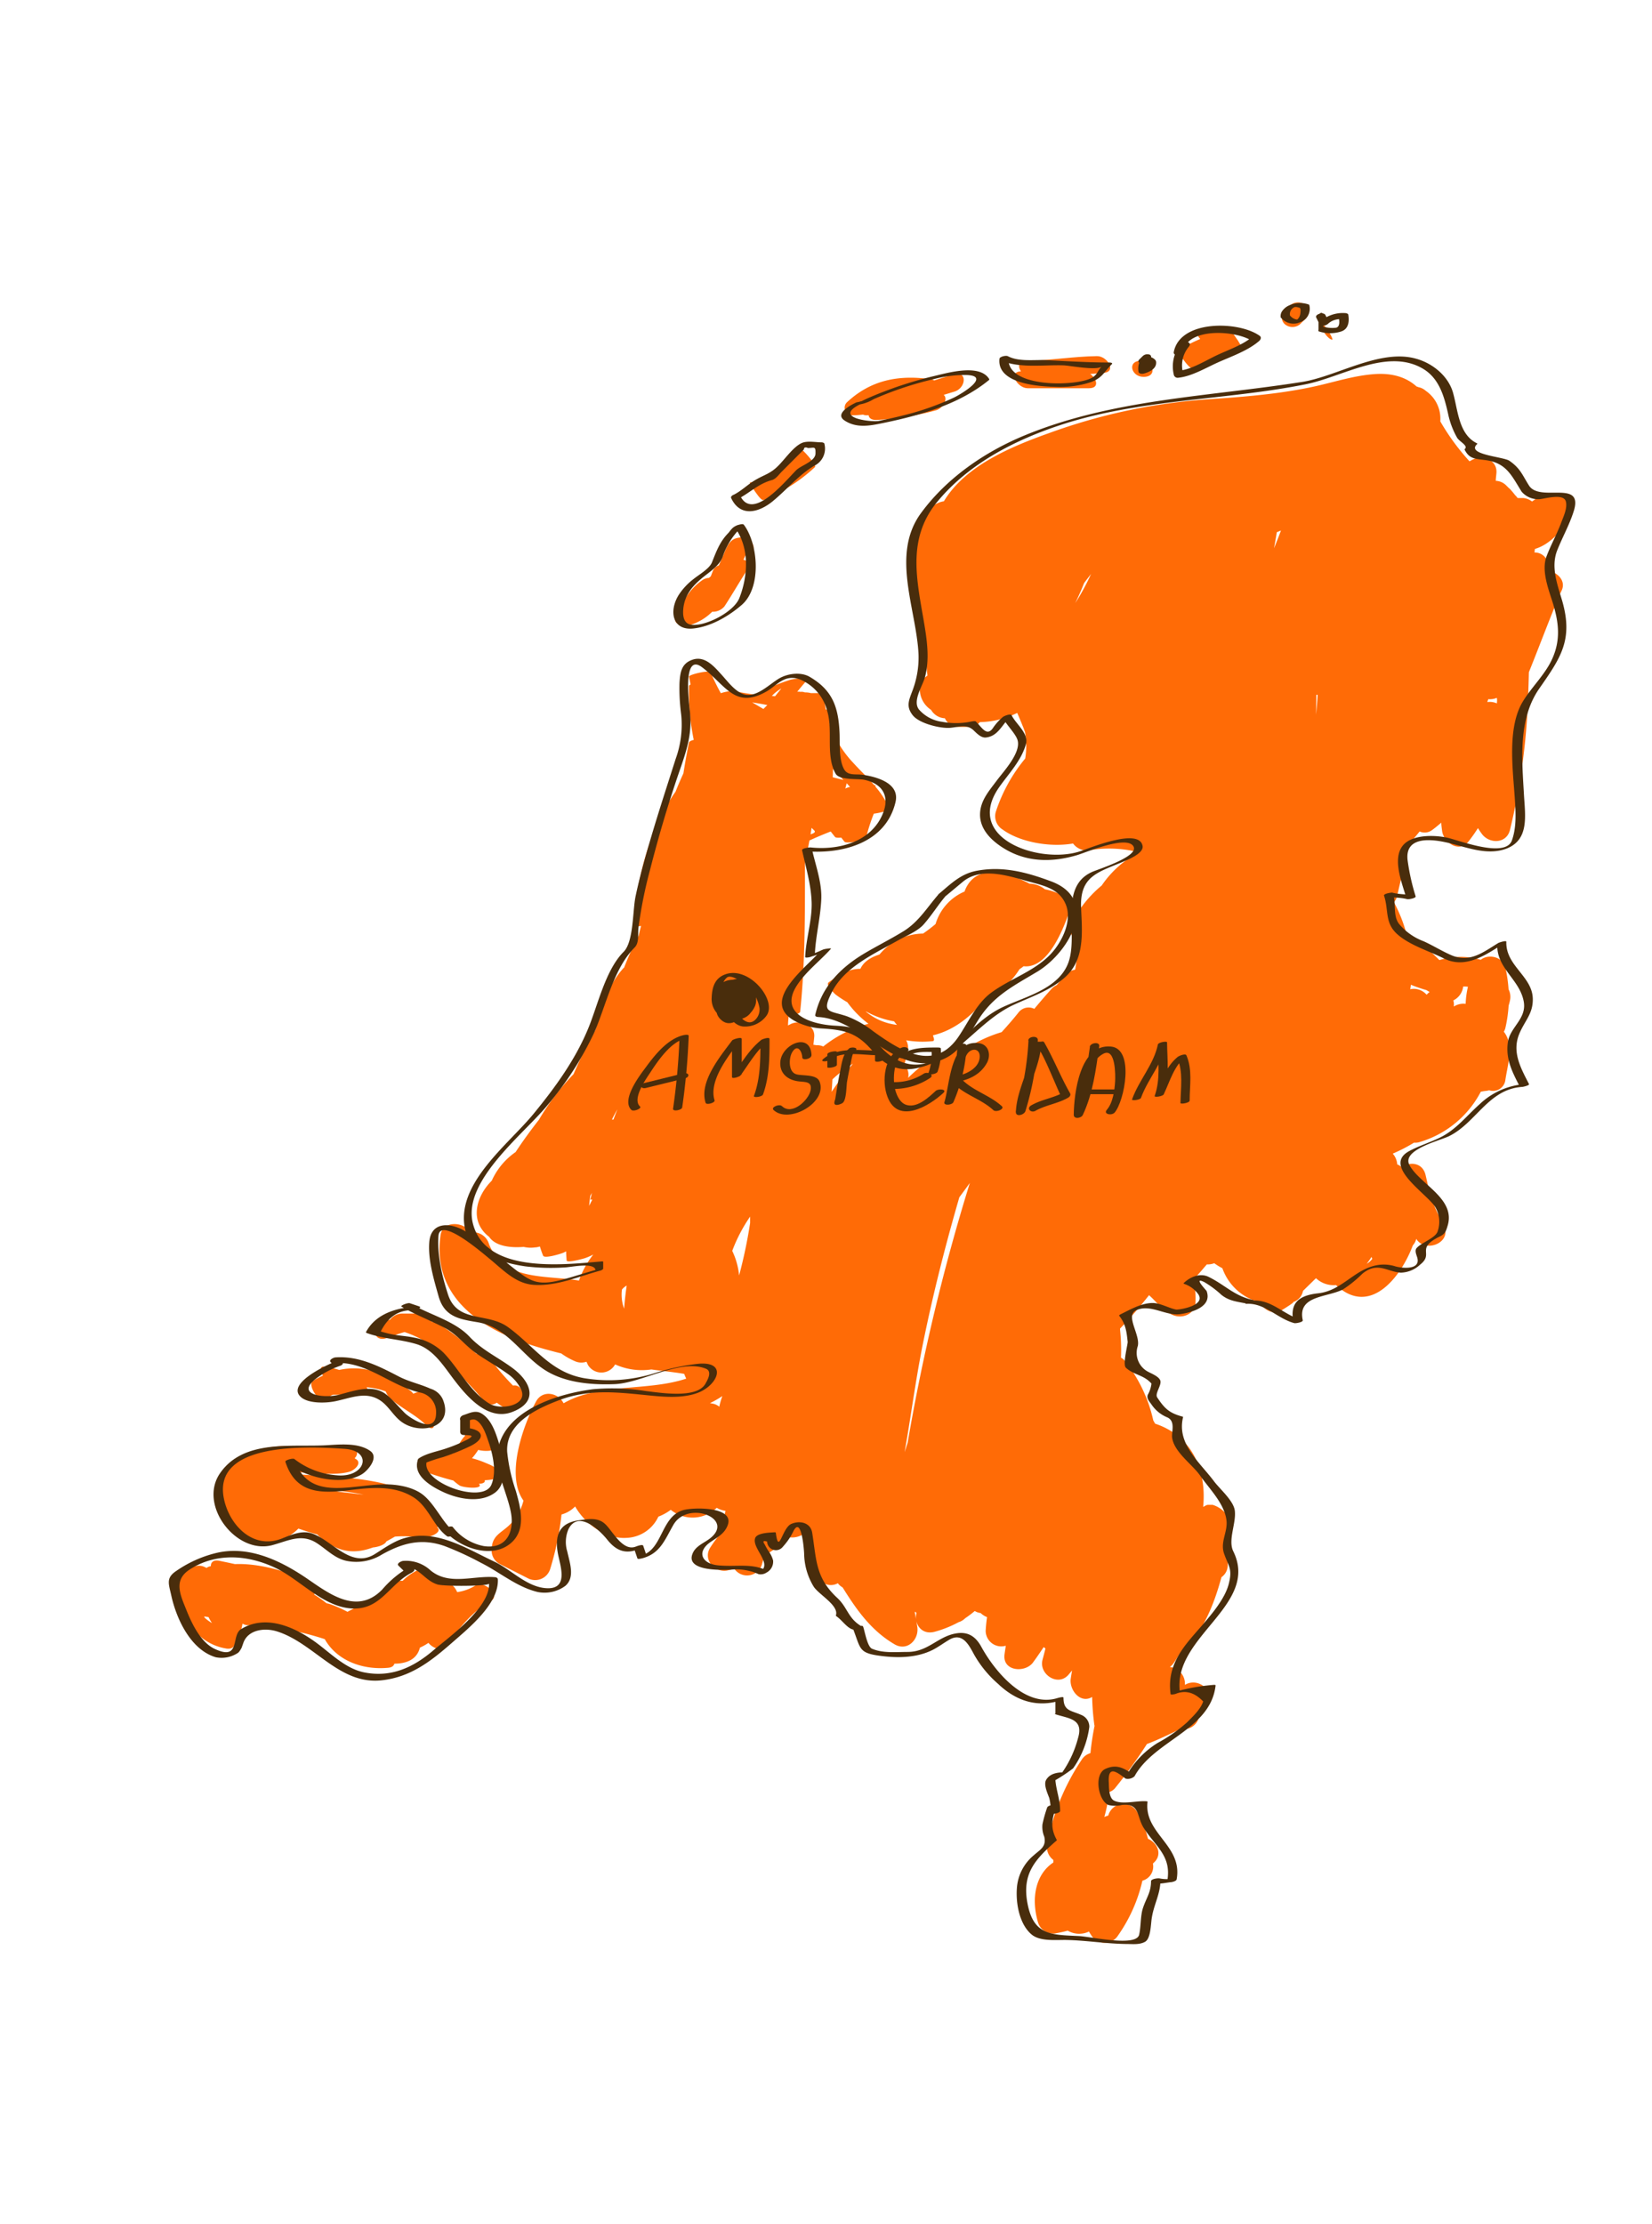 <svg id="layer1" xmlns="http://www.w3.org/2000/svg" viewBox="0 0 346.45 466.18"><defs><style>.cls-1{fill:#ff6b06;}.cls-2{fill:#492d0c;}</style></defs><path class="cls-1" d="M158,114.44c-.5-1.73-2-2.07-3.62-1.61s-2.18,2.39-2.75,3.68c-.28.63-.57,1.32-.87,2a2.12,2.12,0,0,0-1.26,1.15c-.14.39-.29.77-.43,1.14l-.41.34a2.8,2.8,0,0,0-1.23.37c-2.94,2-4.11,4.45-5.66,7.61-.93,1.9,1.73,2.24,3,1.88a11.16,11.16,0,0,0,4.59-2.77,3.15,3.15,0,0,0,2.58-1.14c1.7-2.59,3.23-5.3,4.93-7.89.66-1,0-1.62-.95-1.87.16-.35.31-.71.47-1.06C157.37,116.06,158.24,115.39,158,114.44Z"/><path class="cls-1" d="M168.06,94.24a35.7,35.7,0,0,1-6.16,4.56c-1.32.82-3.1,2.16-4.69,2.35a17.52,17.52,0,0,0,1.22,2c.24.3,1.15,1.72,1.64,1.66,1.6-.18,3.35-1.53,4.69-2.34a34,34,0,0,0,6.16-4.57C171.31,97.51,168.24,94.07,168.06,94.24Z"/><path class="cls-1" d="M200,78.48c-1.36.4-2.72.83-4.08,1.27a1.78,1.78,0,0,0-.72-.26c-6.65-.95-12.47.11-17.5,4.76a1.59,1.59,0,0,0,1.15,2.8c.72,0,1.43-.07,2.14-.14a2.23,2.23,0,0,0,1.17.12c.07.59.55,1,1.62,1a58.13,58.13,0,0,0,12.42-2c1.53-.38,2.7-2.42,1.71-3.26l2.24-.68C202.64,81.34,202.93,77.62,200,78.48Z"/><path class="cls-1" d="M230.05,74.65c-5,.07-9.85.91-14.8,1-1.74,0-1.8,1.27-1.14,2.19-2.8.11-.73,3.54,1.41,3.54h12.83c2.38,0,1.58-2.1.27-3,.89,0,1.79-.2,2.69-.21C234.35,78.05,232.24,74.61,230.05,74.65Z"/><path class="cls-1" d="M239.3,75.62c-3,0-2.07,3.38.52,3.38C242.86,79,241.89,75.62,239.3,75.62Z"/><path class="cls-1" d="M259.49,71.2c-.29-.34-1.12-1.84-1.66-1.84h-3.91c-.75,0-2.7-.82-3,.12a3.1,3.1,0,0,0,.79,1.58A30.31,30.31,0,0,0,247,73.51c-.12.08,2.36,3.85,2.93,3.61l.46-.2c.2.16.38.34.52.29,2.83-.94,5.68-2.85,7.9-3.85h2S259.58,71.32,259.49,71.2Z"/><path class="cls-1" d="M273.88,64.05a2.48,2.48,0,0,0-3.26-.09l-1,1a2.23,2.23,0,0,0-.8,1.42,1.93,1.93,0,0,0,.55,1.51,2.47,2.47,0,0,0,3.26.08l1-1a2.26,2.26,0,0,0,.79-1.43A1.86,1.86,0,0,0,273.88,64.05Z"/><path class="cls-1" d="M276.7,67.63c-.33,0,1.56,3.57,2.7,3.57C279.73,71.2,277.83,67.63,276.7,67.63Z"/><path class="cls-1" d="M89.55,291.42a10.13,10.13,0,0,0-2.89.72,2.73,2.73,0,0,0-.38-.45c-4.76-3.75-9.88-5.68-15.14-4.53a15.36,15.36,0,0,0-3.3-.68c-.82-.06-.53,1-.12,1.87-.32.15-.65.31-1,.49a7,7,0,0,0-1.15.68c-1.12.82,1.38,4.62,2.52,3.88.3-.19.6-.43.91-.6s.6-.44.91-.44h6.8c.72,0,.6-.71.18-1.57a14.15,14.15,0,0,1,4,.88,5.48,5.48,0,0,0,.68,1.21c2.42,2.24,5.61,3.64,7.89,5.93.5.49,1.39,1,1.56,0,.23-1.34.76-2.6,1-3.94C92.21,293.85,90.74,291.28,89.55,291.42Z"/><path class="cls-1" d="M109.42,291.47l-.15-.28a1.55,1.55,0,0,0-1.68-.75,54.18,54.18,0,0,1-5.23-6.16,1.93,1.93,0,0,0-2.43-.49A47.3,47.3,0,0,0,91.18,277c-.21-.12-.42.13-.65.08.38-1,.13-1.74-1.27-1.74H84.33a3.27,3.27,0,0,0-2.51,1.27c-.52.18-1,.2-1.56.38-2.53.88-2,4.48.83,3.48,1.27-.44,2.5-.91,3.75-1.25a22.73,22.73,0,0,1,3.61,1.56c1.82,2,4,5.08,6.54,5.62,2,2.55,4.5,4.67,6.44,7.29a2,2,0,0,0,2.75.33,10.81,10.81,0,0,0,1.52,1c1.54.86,3.91-.52,3.8-2.08A1.64,1.64,0,0,0,109.42,291.47Z"/><path class="cls-1" d="M101.54,306.52a18.73,18.73,0,0,0-2.56-.85,12.87,12.87,0,0,0,1.31-1.75c1.4.39,3.51.21,3.41-.34-.33-1.79-1.59-3.06-1.78-4.93-.13-1.25-4.41-1.6-4.41-.56V301c-1,1-1.64,2.59-2.56,3.69-.18,0-.46-.08-.64-.13s-3.74-.18-3,.64c.08.08-.23.18-.16.26-1.08-.17-2.64-.18-2.64.5v2c0,.47,1.07.7,1.42.82,1.68.58,3.48,1.14,5.14,1.56a10.65,10.65,0,0,0,1.25,1c.74.54,5.29.91,4.11-.32.6,0,1.42-.19,1.22-.75a9.89,9.89,0,0,0,2.28-.31c.2-.05.75-.17.75-.48C104.68,307.64,103.15,307.21,101.54,306.52Z"/><path class="cls-1" d="M92.64,318.23c-6.32-9.07-21.59-8.43-31.67-9.31a9.68,9.68,0,0,1,1.64-.27c3.26,0,7.46.72,10.6-.13,1.21-.33,3-2,1.15-2.83.87-.83.78-2.33-1.28-2.33H64.75c-8.53-1-18.18.64-19.1,10.29-.44,4.64,3.49,8.56,7.73,9.5a10,10,0,0,0,9.2-2.74c1.29.45,2.61.88,4,1.24a1.2,1.2,0,0,0,.21.26c4,3.61,7.54,3.89,11.43,2.46,1-.09,2.49-.53,2.81-1.27.58-.31,1.17-.64,1.78-1a19.86,19.86,0,0,1,5.42.26c1,.2,4.93-1,3.41-2.24C92.53,319.74,93.22,319.07,92.64,318.23Zm-24-5.94a62.3,62.3,0,0,1,7.64,1C73.7,313,71.11,312.77,68.63,312.29Z"/><path class="cls-1" d="M99.79,332.29a9.69,9.69,0,0,1-3.91,1.44c-.75-1.7-2.23-2.66-5.07-2.66H90.6c-.39-1.35-2.46-2.46-3.64-1.61a10.89,10.89,0,0,0-2.5,1.89H83.9c-.52,0-1.32.14-1.35.78a1.15,1.15,0,0,1,0,.26c-3.13,2-6.39,3.76-9.68,5.47a26.34,26.34,0,0,0-3.66-1.61,4.58,4.58,0,0,0-.73-.18,23,23,0,0,0-2.6-1.83c.44-.84-.69-2.5-1.6-2.94-3.8-1.81-9.82-3.66-15-3.44q-1.64-.36-3.27-.69c-1.31-.26-1.82.35-1.79,1.13a1.71,1.71,0,0,0-.89.36c-.24-.11-.47-.22-.72-.32a2.75,2.75,0,0,0-1.75,0c-.26-.05-.51-.12-.77-.16-.69-.12-1.76,0-1.88.86a.28.28,0,0,0,0,.09,1.37,1.37,0,0,0-1,.9A10.06,10.06,0,0,0,40,340.72a10.9,10.9,0,0,0,7.35,4.82c.78.16,1.64,0,1.88-.86.12-.41.2-.81.28-1.21a1.37,1.37,0,0,0,.71-.76,12.72,12.72,0,0,0,.64-2.37,2.34,2.34,0,0,0,1,.33c3,.22,5.88.89,8.88,1h.08a64.78,64.78,0,0,1,7.29,1.92h0c2.41,4.33,7.69,6.53,13.31,6,.68-.07,1.13-.32,1.29-.86,2.57,0,4.74-.9,5.35-3.36a10.82,10.82,0,0,0,1.79-1c.88,1.11,2.78,1.84,3.61.73,2.76-3.67,5.49-7.28,9.57-9.57C105,334.28,101.51,331.32,99.79,332.29Zm-57,6.54.93.13a13.27,13.27,0,0,0,.73,1.26,9.27,9.27,0,0,1-1.55-1.14C42.89,339,42.86,338.91,42.82,338.83Z"/><path class="cls-1" d="M329.2,108.55a3.27,3.27,0,0,0-2.8-4.88c-1.18,0-2.54-.18-3.61.45-.66.39-1,.67-1.5,1a3.58,3.58,0,0,0-1.79-.72h-1.14c-.15,0-.31-.29-.47-.5,0,0-.05,0-.07,0-.31-.43-.63-.81-1-1.22a3,3,0,0,0-.45-.43l-.53-.53a3.2,3.2,0,0,0-2.15-.93c0-.57.1-1.13.14-1.7.16-2.67-2.83-3.76-4.88-2.8-.27.12-.52.27-.77.41a47.64,47.64,0,0,1-6.13-8.38A7.08,7.08,0,0,0,299,81.92a3.12,3.12,0,0,0-1.48-.75l-.45-.16c-2.06-1.86-4.95-2.87-8.83-2.59-4.14.29-8.16,1.59-12.19,2.5-7.83,1.75-15.58,2.29-23.56,2.84a121.62,121.62,0,0,0-32.42,7c-7.83,2.79-17.6,6.79-22.12,14.31a5,5,0,0,0-3.38,2.19c-3.75,4.87-2.72,12-2.19,17.67s1.57,11.12,2.12,16.7h0a3.2,3.2,0,0,0-1.6,2.8,5.17,5.17,0,0,0,2.36,4.37,3.54,3.54,0,0,0,2.9,1.76,3.08,3.08,0,0,0,2.91,1.81h2a3,3,0,0,0,2.42-1,18.42,18.42,0,0,0,7.83-1.93c.46,1,.89,2.1,1.32,3.14.1.27.2.56.31.83A16.32,16.32,0,0,1,215,159a34.08,34.08,0,0,0-6.19,11.25,3.3,3.3,0,0,0,1.49,3.66c3.42,2.5,9.61,3.78,14.74,2.9a3.55,3.55,0,0,0,3.55,1.38,25.64,25.64,0,0,1,10.3.47,21.21,21.21,0,0,0-7.84,6.95,24.52,24.52,0,0,0-6.12,7.55,3.14,3.14,0,0,0,1.69,4.58,44.35,44.35,0,0,0-1.12,5.41l-.12.15a2.94,2.94,0,0,0-1.92,1.05c-.63.71-1.25,1.42-1.86,2.15a3.35,3.35,0,0,0-1.1.81c-1.23,1.36-2.42,2.75-3.59,4.16a2.67,2.67,0,0,0-3.32.77c-1.13,1.42-2.32,2.78-3.53,4.11a29.48,29.48,0,0,0-7.36,3.38,3.49,3.49,0,0,0-3.25-.1,32.48,32.48,0,0,0-9,6.31,2.84,2.84,0,0,0-.81-2.71c.26-1,.5-1.94.73-2.9a3.34,3.34,0,0,0-.33-2.27,20,20,0,0,0,5.54.18c.32,0,.33-.35.26-.59s-.13-.42-.19-.63c4.44-1.05,8.05-4,11-7.61a16.55,16.55,0,0,0,7.16-6.25,9.66,9.66,0,0,0,.85-.62c5.37.59,8.63-8.57,9.87-12.22.33-1-1.77-2.68-2.49-3a13.16,13.16,0,0,0-2.9-.91,5.39,5.39,0,0,0-3.23-1.18c-4.16-2.14-10.79-4.46-13.37,1-.1.21-.18.43-.26.65a10.73,10.73,0,0,0-6.08,6.81c-.84.71-1.71,1.38-2.62,2a12.07,12.07,0,0,0-9.14,4.39c-2.16.67-3.43,1.74-4,3-2.26,0-4.16,1-6.67,2.84-.69.53,1.23,2.37,1.54,2.61a24.46,24.46,0,0,0,2.39,1.56,21.32,21.32,0,0,0,4.43,4.51,25.47,25.47,0,0,0-9.48,4.76,3.06,3.06,0,0,0-1.49-.26,2.82,2.82,0,0,0-.58-.1c.06-.52.12-1,.17-1.56.3-2.68-2.91-3.74-4.88-2.8l-.61.31c0-.68.09-1.37.13-2.05,1.16-.14,2.38-.42,2.42-.83,1.08-10.41,1-20.94,1-31.4.36-1.48.67-3,.94-4.49,1.47-.69,3-1.31,4.46-1.89l.9,1.14c.13.17.66.2,1.31.14l.67.85c.4.51,4.48-.24,4.55-.86a39.15,39.15,0,0,1,1.61-5c1.36-.17,3.41-.72,3.32-.94a18.18,18.18,0,0,0-3-4.75c0-.07,0-.13.06-.19s-.13-.09-.3-.11c-1.4-1.63-3-3.13-4.44-4.72a22.45,22.45,0,0,1-4.87-8c-.05-1-.14-2-.26-3,0-.08-.23-.11-.57-.11a20.87,20.87,0,0,1-.41-3.59c0-.17-.7.14-.72.14h-2a4.41,4.41,0,0,0-1.27-.15,1.85,1.85,0,0,0-1-.1V145a3.42,3.42,0,0,0-.6,0c.82-1,1.64-2,2.51-2.93a20.41,20.41,0,0,0-3.86.39,49.69,49.69,0,0,0-7.59,3.15c-1.46-.22-2.92-.45-4.37-.77a8.59,8.59,0,0,0-2.71.47q-1.17-2.12-2.13-4.34c-.26-.61-4.64.46-4.55.86.12.55.23,1.11.33,1.66-.2.1-.33.21-.33.31,0,.33,0,.65,0,1v0s0,.08,0,.12a48.44,48.44,0,0,0,1,10.17c-.53.13-.92.32-1,.56-.45,2.15-.83,4.3-1.17,6.46-.58,1.26-1.14,2.54-1.65,3.84-5.77,8.21-8,18.29-9,28.19,0,.12.82.08,1.77-.05q-.27,1-.51,2.07a59.08,59.08,0,0,0-3.05,6.67l-.12.09c-2.72,3-4,6.51-5.11,10.36-.26.9-.54,1.79-.82,2.68a94.68,94.68,0,0,0-4.55,9.2,50.84,50.84,0,0,0-7.26,9.56c-1.72,2.2-3.37,4.45-4.89,6.77a14.51,14.51,0,0,0-5,6c-3.36,3.35-4.73,8.57-.55,11.77,1.35,2,4.52,2.33,7.25,2.11a6.42,6.42,0,0,0,2.4.1c.35,0,.69-.11,1-.18a19.75,19.75,0,0,0,.67,1.92c.28.68,3.78-.41,4.27-.63l.56-.28c0,.64.06,1.28.1,1.9s3.61-.38,3.93-.5a13,13,0,0,0,1.66-.73,18.8,18.8,0,0,0-3,5.46c-7-1.21-15.69.19-18.86-7.63a3.45,3.45,0,0,0-3.12-2.5H99c-.38,0-.77-.57-1.19-.9-1.64-1.29-5-1.22-5.42,1.5-2,14.39,10.65,20.91,22.68,24.12.87.24,1.75.47,2.63.68a15,15,0,0,0,2.83,1.61,3.31,3.31,0,0,0,2.46.13c.11.23.21.47.32.69A3.29,3.29,0,0,0,129,286a13.65,13.65,0,0,0,7.6,1.06c2.16.3,4.54.53,6.88.92.14.35.28.7.44,1-8.19,2.72-18.32.87-25.73,5.17-1.09-2.23-4.4-2.87-5.76-.4-2.52,4.59-6.56,15.39-2.65,20.8a10.7,10.7,0,0,1-2.48,4.64c-2,2.21-4.2,2.43-4.2,5.8a3.21,3.21,0,0,0,1.61,2.8l5.92,3a3.29,3.29,0,0,0,4.76-1.93,61.48,61.48,0,0,0,2.37-11.4,6.29,6.29,0,0,0,2.85-1.68,14.7,14.7,0,0,0,1.07,1.58c2.44,3.15,6.3,5.25,9.72,5a7.67,7.67,0,0,0,6.67-4.45,10.55,10.55,0,0,0,2.6-1.43,7.25,7.25,0,0,0,9.46-.26l.19-.16a4.6,4.6,0,0,0,1.82.63,19.29,19.29,0,0,0-.46,4.13,26.7,26.7,0,0,0-2.74,3.59c-1.61,2.55,1,5.34,3.66,4.77.47-.11.93-.22,1.39-.35a3.26,3.26,0,0,0,5.81-.93c.17-.6.33-1.2.48-1.81a39.68,39.68,0,0,0,5.39-3.84,4.26,4.26,0,0,0,3-.82c.38.39.75.78,1.1,1.19.46,2.48,1,4.91,1.54,7.25a3,3,0,0,0,4.4,2,3.24,3.24,0,0,0,1,.88c2.86,4.58,5.91,9,10.89,11.92,2.68,1.57,5.18-1,4.77-3.66-.16-1.05-.35-2.09-.54-3.13l.29.07c0,.06,0,.12.07.18-.53,2.18,1,4.67,3.83,3.91a23.34,23.34,0,0,0,5-2,3.35,3.35,0,0,0,1.4-.84,20.8,20.8,0,0,0,2-1.51,3.06,3.06,0,0,0,1.24.43,3.91,3.91,0,0,0,1.34.85c-.14.95-.24,1.92-.29,2.91a3.28,3.28,0,0,0,4.22,3.09c-.09.62-.19,1.23-.27,1.84-.44,3.57,4.38,3.9,6,1.64.77-1.05,1.5-2.12,2.22-3.2a3.47,3.47,0,0,0,.37.3c-.2.79-.41,1.59-.62,2.38-.79,3,3.2,5.67,5.42,3.15.27-.31.52-.62.78-.93-.1.57-.19,1.14-.28,1.72-.34,2.33,2,5.35,4.49,3.84a52,52,0,0,0,.45,5.78,1,1,0,0,0,.06.25,57.75,57.75,0,0,0-.87,5.75,3.16,3.16,0,0,0-1.83,1.37,47.85,47.85,0,0,0-7.23,17.55,3.43,3.43,0,0,0,1.29,3.47c0,.17,0,.35,0,.52-3.62,2.38-4.76,7.3-3.23,12.54a3.31,3.31,0,0,0,4,2.26,21,21,0,0,0,2.23-.51,4.74,4.74,0,0,0,4.31.26l.14-.08c.17.28.33.56.52.82a3.3,3.3,0,0,0,5.6,0,32.62,32.62,0,0,0,5.1-11.47,3.07,3.07,0,0,0,2.22-3.5v-.11a.34.34,0,0,0,.06-.06c2.07-1.75.86-4.27-1.11-5.11a21.14,21.14,0,0,0-2.33-5.72,3.3,3.3,0,0,0-6,.85,5.16,5.16,0,0,0-.83.3,29.78,29.78,0,0,0,1-5.22,2.66,2.66,0,0,0,1.3-.89,105.09,105.09,0,0,0,6.64-9.19c2.47-.92,4.8-2.12,7-3.12h.85a3.22,3.22,0,0,0,3.13-3.18c.38-.33.77-.8,1.14-1.15,3-2.77-1-6.87-4.16-4.94a3.51,3.51,0,0,0-3.15-3.75,3.82,3.82,0,0,0,.91-1c.34-.5.67-1,1-1.53,4.81-4.24,7.22-10.13,8.91-16.3a3.05,3.05,0,0,0,1.31-2.58v-3a19.37,19.37,0,0,1,.92-4,5.76,5.76,0,0,0-4.07-5.58h-1c-.34,0-.7.31-1,.42.75-7.48-2.19-14.83-10.08-17.44-.12-.25-.25-.43-.38-.68a30.74,30.74,0,0,0-5.95-12.47,2.49,2.49,0,0,0-.82-.68,39.86,39.86,0,0,0-.2-5.89c0-.07,0-.14,0-.21a92.54,92.54,0,0,0,6.08-7c1.6,1.41,2.74,3.13,4.87,4.11s4.9-.16,4.88-2.8a14.15,14.15,0,0,0-.53-4.51c1-1,2-2.21,2.9-3.25a4,4,0,0,0,1.56-.25,12.56,12.56,0,0,0,1.7,1.05,11.2,11.2,0,0,0,6.3,6.63,8.63,8.63,0,0,0,1.52.41c.77,1.65,2.85,2.88,4.68,1.73.22-.14,3.13-1.91,2.19-1.64a3,3,0,0,0,2.22-2.38l2.72-2.66a5.41,5.41,0,0,0,4.21,1.44l.1.1c7.09,6.52,13.54-1.8,16-8.42a3,3,0,0,0,.72-1.37c1.84,3,7.32.91,5.89-2.54-.1-.27-.22-.53-.33-.78h0a.31.31,0,0,1-.05-.1,19.55,19.55,0,0,0-1-1.89,28.45,28.45,0,0,1-1.93-5.29c-.2-.94-.41-1.87-.63-2.8-.63-2.61-3.31-2.84-5-1.61a2.89,2.89,0,0,0-.94-.6,3.8,3.8,0,0,0-.94-2.25,34.7,34.7,0,0,0,4.46-2.3,3.12,3.12,0,0,0,1.12-.11,21.24,21.24,0,0,0,12.89-10.57c.35-.07.7-.13,1.05-.17a4.11,4.11,0,0,0,.7-.13,2.61,2.61,0,0,0,3.41-2.25c.41-2.68,1.34-5.69.54-8.38a5.14,5.14,0,0,0-.88-1.65,2.55,2.55,0,0,0,.34-.82,28.64,28.64,0,0,0,.67-4.65,9.84,9.84,0,0,0,.32-1.27,3.49,3.49,0,0,0-.33-2.14,29.35,29.35,0,0,0-.66-4.52c-.5-2.29-3.52-3-5.18-1.67a15,15,0,0,0-8.67.06,49.6,49.6,0,0,0-7-5.87,30.86,30.86,0,0,0-2.53-6.26,3,3,0,0,0,.67-1.32q1.26-5.44,2.49-10.9c.77-.85,1.51-1.72,2.23-2.61a2.6,2.6,0,0,0,2.67-.34c.65-.47,1.27-1,1.87-1.51,0,.57.1,1.12.16,1.67.27,2.42,3.57,4.8,5.53,2.3.72-.91,1.39-1.86,2-2.83.24.4.5.79.79,1.18,1.55,2.16,5.17,2.16,5.92-.77a137.2,137.2,0,0,0,3.8-27.81c.08-1.76.13-3.51.17-5.27,2.21-5.48,4.26-11,6.56-16.48h0c.12-.25.25-.5.36-.76.86-2-1-3.76-2.87-4,0-.25,0-.51,0-.76a2.82,2.82,0,0,0-2.88-3.1l.09-.74C325.06,114.14,327.55,111.22,329.2,108.55ZM225.5,126.41c.64-1.31,1.26-2.7,1.84-4.16.46-.66,1-1.31,1.47-1.94A47.29,47.29,0,0,1,225.5,126.41Zm-47.94,37.78c.24.25.47.51.71.77a3.35,3.35,0,0,0-1,.34C177.39,164.91,177.47,164.53,177.56,164.19Zm-2.87-3c.72.78,1.46,1.54,2.19,2.3l-2.24-.56C174.66,162.33,174.68,161.75,174.69,161.17Zm-4.49,12.34.55.54c.4.38-.15.62-.76.82Zm-46.66,79.26c.07-.7.15-1.41.24-2.11.07-.14.15-.27.23-.41l.13-.23c-.12.47-.23.95-.34,1.41l.08,0h.34C124,251.86,123.78,252.32,123.54,252.77Zm5.12-18.11h-.33c.36-.73.74-1.45,1.15-2.14C129.2,233.23,128.92,233.94,128.66,234.66Zm2.23,39.64a8.47,8.47,0,0,1-.46-4,3.05,3.05,0,0,1,1-.84Q131.07,271.87,130.89,274.3Zm20,20.59a3,3,0,0,0-1.21-.64c-.26-.06-.52-.11-.79-.15a21.69,21.69,0,0,0,2.6-1.48C151.21,293.37,151,294.13,150.84,294.89ZM155,267.36a15.17,15.17,0,0,0-1.44-5.16,33,33,0,0,1,3.75-7.18c0,.45,0,.9,0,1.34,0,0,0,0,0,0A101.75,101.75,0,0,1,155,267.36Zm5.1-118.75-2.36-1.38c1.06.16,2.12.35,3.18.56Zm2.44-2.66-.67-.08a9.32,9.32,0,0,1,2-1.57Zm11.87,82.86c.07-.87.12-1.72.16-2.55a24.72,24.72,0,0,1,4.31-3.29A60.16,60.16,0,0,0,174.44,228.81ZM181.53,212l.23.09a18.34,18.34,0,0,0,5.75,2,6,6,0,0,0,.51.64l.1.1A12.38,12.38,0,0,1,181.53,212Zm8.83,90.38c-.22.68-.43,1.36-.65,2,1.31-7.36,2.27-14.82,3.71-22.06,2.11-10.53,4.76-21,7.77-31.36.75-1,1.48-2,2.2-3A426.63,426.63,0,0,0,190.36,302.35Zm76.81-187.41c.21-1.14.42-2.28.6-3.41l.87-.36C268.18,112.44,267.69,113.69,267.17,114.94ZM276,149.79l.06-4.15h.27C276.25,147,276.13,148.41,276,149.79ZM286.62,264.9c.36-.46.71-.94,1-1.43l.09.23a.8.8,0,0,0,.08.16A3.6,3.6,0,0,1,286.62,264.9Zm20.23-58.11a5.74,5.74,0,0,1,1,.05,18.44,18.44,0,0,0-.48,3.58,3.73,3.73,0,0,0-2.49.57,3.21,3.21,0,0,0-.09-1.29A3.7,3.7,0,0,0,306.85,206.79Zm-11-.38a34.21,34.21,0,0,0,3.28,1.13l.69.4a3.06,3.06,0,0,0-.6.54l-.07,0a3.53,3.53,0,0,0-3.41-1.12C295.81,207.05,295.85,206.73,295.88,206.41Zm18-59a3.78,3.78,0,0,0-1.95-.25l.22-.61a3.53,3.53,0,0,0,1.78-.27C314,146.69,313.94,147.06,313.92,147.44Z"/><path class="cls-2" d="M261.45,273.3c3.85-.19,6.45,3.12,10,4.05.26.07,1.86-.19,1.76-.61-1.15-5.2,5-4.74,8.41-6.44A24.94,24.94,0,0,0,285.7,267c3.18-2.6,5.11-.45,8.05-.23a6.16,6.16,0,0,0,4.09-1.7c3-2.37-1.16-3.31,4.16-5.91,1.09-.53,1.27-1.15,1.61-2.3,1.65-5.63-5.78-8.6-8-12.59-1.79-3.24,6.3-5.14,8.27-6.11,5.7-2.8,8.25-9.88,15.37-10.33.14,0,1.55-.31,1.4-.6-1.74-3.39-3.64-6.75-2-10.6,1.16-2.72,2.88-4.18,2.8-7.3-.11-4.72-5.71-6.87-5.55-11.93,0-.34-1.56.18-1.69.27-3.1,1.89-5.87,4.15-9.66,2.63-2-.83-3.93-2.07-6-3a12.34,12.34,0,0,1-5.14-3.63c-1.35-1.75-.59-4.44-1.27-6.47l-1.77.61c1.58.41,3.15.25,4.75.67.25.07,1.88-.2,1.76-.6a45.15,45.15,0,0,1-1.7-7.69c-.45-4.58,4.22-4.42,7.79-3.68,4.15.85,8.69,3,13,1.36,4.74-1.88,3.89-6.8,3.63-11.25-.42-7.45-1.26-15.87,3.21-22.29s7.14-10.17,4.83-18.3c-1-3.43-2.46-7.14-1.07-10.67,1.1-2.77,2.56-5.34,3.46-8.19,2.16-6.82-7.08-1.77-9.38-5.4-1.38-2.17-1.78-3.58-4.12-5.19-1.23-.84-9-1.27-6.82-3.43.05,0,.17-.16.05-.22-3.92-1.88-4-7.1-5.08-10.76-1.05-3.44-4.27-6-7.57-6.94-7.57-2.25-16.75,3.68-24,4.82-19.48,3.09-39.53,3.56-58,11.12-8.5,3.47-16.57,9-22,16.43-6.33,8.7-.93,20-.48,29.57a19.61,19.61,0,0,1-1.36,7.83c-.7,1.88-1.26,3.13.13,4.91s5.91,2.84,7.91,2.65c1.79-.17,3.42-.84,4.88.54.65.62,1.57,1.61,2.58,1.49,2.73-.3,3.43-3,5.36-4.51l-1.83.36c.75,1.5,2.66,3.3,3.09,4.67.82,2.65-3,6.66-4.37,8.53-1.62,2.17-3.43,4.19-3.49,7-.08,3.56,3,6.1,5.76,7.63,4.63,2.53,9.67,2.42,14.52,1,2.14-.64,10.49-4.24,11.89-1.86,1.24,2.1-7.24,4.73-8.64,5.35-7.15,3.16-2.81,12.95-5,19-2,5.47-8.87,7.1-13.6,9.27-3.26,1.49-5.73,3.84-8.28,6.29q-1.86,1.78-3.88,3.39c-5.21,4.13-10.27,2.66-13.9-1.62-2.65-3.12-5.18-3.89-9.21-4.09-4.95-.23-11.8-2.39-8.19-8.24,1.86-3,4.92-5.27,7.27-7.89.17-.2-1.46.06-1.68.18a25,25,0,0,1-3,1.18l1.29-.09c.17-3.88,1.16-7.64,1.35-11.52.19-3.65-1.24-7.33-2-10.84l-1.77.61c7.73.78,17.29-1.46,19.35-10.29.93-4-4.09-5.29-6.92-5.7-1.38-.2-3.07.27-3.87-1.15-1.13-2-.85-5.41-.95-7.63-.25-5.48-1.5-9-6.38-11.81-1.85-1-4.56-.62-6.32.42-2.09,1.23-4.94,4.27-7.59,3.23-1.79-.7-3.25-2.72-4.5-4.08-1.57-1.73-3.51-4-6.09-3.08-2.3.8-2.55,2.64-2.69,4.89a42.24,42.24,0,0,0,.36,6.65,21,21,0,0,1-1.15,9.2c-2.12,6.65-4.29,13.24-6.19,20-.83,2.94-1.62,5.9-2.24,8.89s-.38,9.47-2.49,11.58c-3.73,3.73-5.34,10.85-7.26,15.64-2.67,6.69-7,12.67-11.55,18.22-5.29,6.51-16.63,14.83-14.41,24.45,1.2,5.16,8.22,7,12.64,7.63a44.61,44.61,0,0,0,7.92.24c1.6,0,6.79-1.32,6.79.76l.9-.51c-2.42.65-4.79,1.44-7.2,2.11-5.65,1.59-7.14.72-10.64-2s-6.63-5.64-10.36-7.93c-3.15-1.94-7.3-2.1-7.6,2.32-.27,3.77,1,7.87,2,11.44,1.22,4.05,4.15,4.63,8.09,5.27,6.13,1,9,6.53,13.82,9.8,4.24,2.89,9.94,3.37,14.9,3.19,5.77-.2,13.81-5.4,19.2-3.24,1.39.56.36,2.36-.1,3.16-1.81,3.19-9.52,1.86-12.46,1.53a44.88,44.88,0,0,0-11.1-.39c-7.19.92-18,4.21-19.87,12.2-1,4.41,1.91,9.49,2.67,13.77.7,4-1,7.63-5.72,6.91a10.84,10.84,0,0,1-6.5-4c-.29-.35-2.07.25-1.94.52.23.45.46.9.68,1.36l1.88-.58c-2.52-1.81-4-5.47-6.43-7.68-1.89-1.76-4.92-2.41-7.4-2.53-7.38-.37-17,4.08-20-5.32l-1.88.57c3.56,3.1,11.73,5.29,16.09,2.57,1.25-.79,3.59-3.52,1.68-4.86-2.59-1.82-6.57-1.32-9.54-1.17-7.38.35-17.15-1.2-22,5.93-4.51,6.69,3.47,17,11,15,3.49-.94,6.24-2.58,9.58-.28,2,1.34,3.69,3.14,6.14,3.6a10.2,10.2,0,0,0,7.32-1.38c4.33-2.41,8.3-3.47,13.17-1.73a65.6,65.6,0,0,1,7.57,3.49c4,2,7.5,5.07,11.9,6.12a7.33,7.33,0,0,0,5.79-1.29c2.09-1.8.9-4.88.41-7.18a6.84,6.84,0,0,1,.25-4.72c2.15-4.17,6.76.5,8.1,2.18,1.55,1.94,3.27,3,5.74,2.32a13.17,13.17,0,0,0,1.45-.55l-1.52.18c.23.67.46,1.35.68,2,.09.26.88,0,1,0,3.77-1,4.72-3.82,6.54-7,3.11-5.43,13.65-1.09,7.15,3.21-1.29.85-2.72,1.48-3.21,3.06-1.1,3.51,6.56,3.17,8.13,3.11a11.24,11.24,0,0,1,5.82.94,2.23,2.23,0,0,0,1.64-.33,2.58,2.58,0,0,0,1.39-2.56,5.81,5.81,0,0,0-1-2,15,15,0,0,1-.76-1.35c-.46-.66-.3-.85.51-.58a1.84,1.84,0,0,0,3.3,1.07,13.63,13.63,0,0,0,2.27-3.38c1.61-2.94,2.15,3.79,2.19,4.83a13.63,13.63,0,0,0,2,6.91c1.11,1.7,5.3,3.92,4.67,6,0,.06,0,.1,0,.14,1.82,1.21,2.93,3.88,5.34,2.59l-1.7.26c1.56,4,1.1,4.92,5.59,5.51,3.74.5,7.74.45,11.12-1.27,1.12-.58,2.18-1.36,3.25-2,2.95-1.87,4.34,1.13,5.4,3.06a23.4,23.4,0,0,0,5,6.09c3.81,3.63,8.19,5,13.13,3.48-.43,0-1.1,0-1.1.08v2.71s-.16,0-.14.06c2.82.95,6.1.92,4.89,5a22.54,22.54,0,0,1-3.71,7.78l1.56-.54c-1.66-.09-3.66,0-4.56,1.58-.56,1,.33,2.85.67,3.8a9.75,9.75,0,0,1,.23,3.37l1.93-.51c-.11-1.17.12-.81-.73-1.42-.31-.22-1.73.12-1.86.5a27.71,27.71,0,0,0-1,3.55A5.34,5.34,0,0,0,219,385c.48,2.14-.91,2.72-2.17,3.87a9.81,9.81,0,0,0-3.58,7c-.22,3.19.55,7.52,3.12,9.65,1.81,1.5,5.25,1.07,7.4,1.13,4.19.1,8.33.8,12.52.84,1.26,0,2.7.19,3.86-.47s1.19-3.58,1.37-4.82c.45-3.09,1.85-5.11,1.85-8.22l-1.88.57c1.4.49,2.34.21,3.87,0,.34,0,1.32-.19,1.4-.61,1.32-7.12-6.92-9.61-6.1-16.27a.19.19,0,0,0-.17-.09c-2-.19-5,.73-6.81-.12-1.19-.55-1.1-2.88-1.15-3.85-.22-3.82,1.86-2,3.54-.78a2.08,2.08,0,0,0,1.86-.5c4.11-7.54,16-9.75,17-19.06,0-.1-.3-.1-.33-.1a40.62,40.62,0,0,0-8.16,1.46h1c-1.56-11.57,16.75-18.17,11.2-29.45-1.16-2.36.64-5.88.32-8.51-.26-2.12-3.14-4.53-4.37-6.18-3.1-4.12-7.82-7.82-6.49-13.4,0-.12,0-.13-.15-.16-2.73-.73-3.74-1.7-5.26-4-.53-.79.82-2.38.68-3.39s-2.13-1.7-2.76-2.09a4.46,4.46,0,0,1-2-5.29c.57-2.38-2.71-6.41-.33-7.51,3-1.4,6.21,1.27,9.28.81,2.43-.37,6.67-1.54,5.49-4.83-.06-.17-2.94-3.09-.5-1.89a20.91,20.91,0,0,1,3.61,2.69c1.59,1.26,3.14,1.39,5.1,1.78.43.08,2.08-.61,1.6-.7-3.94-.79-5.9-3.14-9.4-4.86-1.78-.87-3.84,0-5.15,1.24-.05,0-.16.16,0,.22a6,6,0,0,1,2.85,2c2.07,2.57-4,3.49-4.53,3.39-1.47-.28-3.33-1.38-4.91-1.37-2.29,0-4.62,1.33-6.6,2.31,0,0-.51.23-.42.35,1.38,1.74,1.56,3.32,1.79,5.47.05.5-1.1,4.75-.38,5.43,1.64,1.54,3.76,1.48,5.37,3.33a6.28,6.28,0,0,1-.75,2.31c-.35.78.35,1.49.71,2a7.34,7.34,0,0,0,3.35,2.77c1.65.74,1,2.67,1,4,.19,3.1,4.26,5.86,5.86,8.16,2,2.87,5.13,5.88,5.56,9.43.29,2.43-1.35,4.5-.51,6.95.91,2.66,1.81,3.12,1,6.33-1,4-5.33,8.3-7.94,11.43-3,3.53-4.9,7-4.27,11.69,0,.25.92,0,1,0q3.1-1.32,5.83,1.56c-.52,1.65-2.26,3.25-3.38,4.38a32.09,32.09,0,0,1-6.14,4.3,19,19,0,0,0-6.82,7.31l1.87-.5c-2.09-1.53-3.68-2.45-6.06-1.34s-1.53,6.52.63,7.54a6,6,0,0,0,2.88,0c3.87-.4,3,2.52,4.63,4.94,2.56,3.93,5.82,5.83,4.85,11.09l1.39-.61a7.85,7.85,0,0,1-2.9,0c-.34-.12-1.88.07-1.88.58,0,2.36-1,3.48-1.71,5.66-.53,1.65-.39,3.8-.78,5.53-.58,2.62-10.07.41-12.74.29-5.73-.26-9.33-.2-10.63-6.58s1.43-9.4,6-13.39a.17.17,0,0,0,.1-.16c-1.48-2.67-1-4.54,0-7.38l-1.86.5.63,1.29c0,.3,1.93,0,1.93-.51,0-2.36-.79-4.15-1-6.44a34.27,34.27,0,0,0,3.71-2.47,19.51,19.51,0,0,0,3.41-8.72,2.68,2.68,0,0,0-1.75-2.51c-2.15-.95-3.67-.79-3.67-3.59,0-.29-1.19.06-1.29.09-6.78,2.08-13.13-5.62-15.94-10.75-1.24-2.26-2.88-3.25-5.38-2.8-3.82.69-5.81,3.87-10.08,3.87-2.44,0-5.18.31-7.48-.68-1-.45-1.51-3.75-1.86-4.64-.15-.4-1.47.15-1.69.27l-.15.07,1.65-.32c-3-1.66-3-4-5.27-6.07-4.55-4.26-4.29-7.9-5.21-13.61-.34-2.15-2.62-2.63-4.39-1.85-1.95.85-2.61,6.66-3.24,1.86,0-.16-.46-.1-.53-.09-.79.05-3.43.11-3.8,1.2-.76,2.17,3.86,5.42.93,7.13l1.65-.32c-3.51-1.6-6.25-.75-10.24-1.09-3.62-.31-4.73-2.92-1.55-5,1.46-1,2.82-1.72,3.45-3.42,1.47-3.92-7.07-3.77-9.24-3.19-4.79,1.28-4.37,8.34-8.81,9.49h1c-.22-.68-.45-1.35-.67-2-.12-.36-1.32.09-1.52.17-2.78,1.1-4.81-3.16-6.45-4.71s-3.85-1-5.72-.76c-4,.6-4.88,3.26-4.2,6.92.48,2.6,2.44,7.73-2.67,7.26-4-.37-7.22-3.93-10.67-5.55-5.79-2.72-11.91-6.73-18.54-5-2.38.61-4.44,2.13-6.49,3.41-5.16,3.24-9.19-3.24-13.52-4.4-2-.53-4.14.41-5.94,1.13-6.33,2.52-11.36-3.16-12.29-8.76C45,302.3,64.32,303.17,72.26,303.7c6.06.41,4.36,6.06-1.53,5.55a16.49,16.49,0,0,1-9-3.42c-.25-.22-2,.22-1.88.58,2.2,6.83,7.61,6.68,13.76,5.91,4.41-.54,9.11-.95,13.05,1.5,3.24,2,4.23,6.15,7.14,8.23.27.2,2-.27,1.87-.57L95,320.12l-1.94.52c2.89,3.55,9.69,6.28,13.86,3,3.52-2.75,2.32-7.42,1.25-11.16a36.15,36.15,0,0,1-1.81-8.19c-.29-6,6.19-9,10.84-10.77,6.55-2.47,12.45-1.65,19.11-1,3.21.32,7,.61,10.1-.59,4.21-1.64,6.2-6.64,0-6.06a46.75,46.75,0,0,0-8.83,1.88,31.92,31.92,0,0,1-15,1.15c-7.24-1.24-10.55-6.76-16.08-10.74-4.32-3.11-10.58-.77-12.55-6.83-1.25-3.86-2.28-8.18-2-12.25.3-4.22,9.41,3.72,10.8,4.85,2.79,2.29,5.39,5.12,9.13,5.39,4.82.34,9.33-1.71,13.87-2.94.2-.05.75-.21.75-.51v-1.36c0-.15-.33-.09-.38-.09-8.08.68-24.46,2.67-27-8.17-2-8.85,10.84-18.63,15.68-24.57a68.22,68.22,0,0,0,9.89-15.39c2.42-5.6,4-13.27,8.4-17.68,1-1,.65-2.78.8-4.11a93.57,93.57,0,0,1,2.49-12.38c1.73-6.78,3.73-13.55,6-20.16,1.56-4.5,2.8-8,2.32-12.66-.2-1.92-1.62-12.54,2.51-9.45,5,3.76,6.89,8.91,13.56,5.08,2.21-1.27,3.73-3.7,7-2.51a9.77,9.77,0,0,1,5.73,6.7c1.21,4.1-.39,9.26,1.75,13.07.79,1.4,4.8,1,6,1.27,4,.86,5.36,3.56,3.86,7.17-2.48,5.93-9.32,7.63-15.14,7-.25,0-1.86.16-1.76.61.81,3.63,1.86,7.1,2,10.84s-1.19,7.7-1.35,11.52c0,.28,1.19,0,1.28-.08a22,22,0,0,0,3.8-1.54l-1.68.19c-3.57,4-13.5,11.2-4.85,15.21a14,14,0,0,0,4.82,1.2c5.16.29,7.64,1,10.94,4.93,2.34,2.75,5.21,4.13,8.82,3.45,8.67-1.62,13-9.84,20.65-13.36,3.72-1.71,7.43-2.91,10.57-5.62,4.36-3.76,3.73-9.54,3.51-14.69-.29-6.72,3.65-7.45,8.76-9.64,1-.43,4.4-1.74,4.14-3.31-.67-4-11.35.56-13.31,1.17-8.49,2.62-24.35-2.82-16.7-13.6,2-2.82,4.58-5.5,5.54-8.9.65-2.28-2.09-4.22-3-6.08-.21-.42-1.59.16-1.83.36a11.17,11.17,0,0,0-2.12,2.37c-1.28,1.76-2.26-.16-3.56-1.43-.17-.18-1.23.07-1.21.07a15.82,15.82,0,0,1-5.86,0,7.72,7.72,0,0,1-4.85-2.58c-1.39-1.78.71-4.84,1.23-6.68,1.1-3.91.41-8.2-.26-12.11-1.56-9-3.39-17.38,3.08-25,6.6-7.83,16-12.65,25.54-15.81,16.73-5.52,34.42-5.15,51.53-8.57,7.65-1.53,17-7.59,24.44-3.34,3.52,2,4.57,5.83,5.39,9.44a17.31,17.31,0,0,0,1.92,5.12c.44.76,2.31,1.64,1.65,2.3a.19.19,0,0,0-.1.16c1,2,2.26,1.94,4.41,2.22,4.42.58,5.48,3.32,7.58,6.64a4.58,4.58,0,0,0,3.85,1.54c1.23-.15,4.87-1.2,5.38.42.43,1.4-.52,3.32-1,4.62-.88,2.35-2.12,4.55-3,6.88-1.21,3.06.45,7.11,1.34,10,1.21,4,1.61,7.58-.17,11.54-1.45,3.24-4.26,5.86-6.12,8.88-3.35,5.43-2.15,14.14-1.75,20.17.2,3,.43,6.13-.58,9-1.34,3.83-11.08,0-13.54-.54s-6.35-.66-8.55.9c-3.57,2.54-.92,8.66,0,11.91l1.77-.61c-1.58-.42-3.15-.25-4.75-.68-.24-.06-1.89.22-1.76.61,1,3,.12,5.63,2.68,8s6.83,3.64,9.8,5.14c4.75,2.4,9-.85,12.94-3.27L314,198c-.16,5,4.7,7.28,5.55,11.93.66,3.61-2.82,5.33-3.31,8.45-.56,3.55.93,6.38,2.51,9.44l1.39-.6a15.43,15.43,0,0,0-9.86,4.26c-2.78,2.48-4.92,5.34-8.35,7-2.07,1-4.3,1.69-6.35,2.78-5.88,3.13,3.79,9,5.47,11.84a6.15,6.15,0,0,1,.45,5c-.42,1.41-3.45,2.37-4.43,3.54-.44.52,0,1.45.14,1.93.85,2.85-3.6,2.2-4.64,1.86a8,8,0,0,0-3.85-.22c-4.82.93-7.27,5.34-12.3,5.89-4,.44-6.06,2-5.12,6.2l1.77-.61c-3.82-1-6.22-4.27-10.33-4.08C262.36,272.59,260.54,273.34,261.45,273.3Z"/><path class="cls-2" d="M87.62,273.86c-4.22.19-8.72,1.39-10.85,5.33-.07.13.08.21.17.24,3.38,1.22,6.89,1.28,10.31,2.29,3.83,1.13,6,5,8.31,7.93,2.66,3.43,6.93,8.18,11.81,6.34,5.73-2.15,4-6.41,0-9.31-3-2.2-6.29-3.7-8.88-6.46-3.2-3.41-8.52-4.65-12.44-7l-1.7.74,2,.68c.46.15,2.2-.58,1.57-.8l-2-.67c-.37-.12-2.1.5-1.7.73,2.93,1.71,6.06,2.9,9.06,4.45,2.57,1.34,4.27,3.71,6.62,5.34,2.13,1.49,4.42,2.73,6.53,4.26a8.41,8.41,0,0,1,2.85,3.3c1.52,3.39-4.27,4.39-6.59,3-4.16-2.49-6.38-7.28-9.65-10.68a11.81,11.81,0,0,0-6.27-3.2c-1.11-.23-2.25-.33-3.37-.48a21.57,21.57,0,0,1-3.54-.8q2.37-4.71,6.9-4.42C87.36,274.69,88.91,273.81,87.62,273.86Z"/><path class="cls-2" d="M70.54,285.33c-1.76.64-10.64,4.68-7.43,7.52,1.57,1.39,5.16,1.26,7,.91,3.19-.6,6.44-2.21,9.48-.3,1.79,1.11,2.79,3.15,4.42,4.43,3.92,3.09,11.39,1.45,8.83-4.62a4.15,4.15,0,0,0-2.54-2.17c-2.22-1-4.46-1.43-6.67-2.57-4.21-2.19-8.43-4.34-13.28-4-.33,0-1.5.53-1,1l.68.68c.55.55,2.38-.21,1.78-.81l-.68-.68-1,1c6.7-.45,11.65,4.7,17.83,6.15a4.17,4.17,0,0,1,3.49,4.45c-.15,4.67-5.71.69-6.49-.06-1.32-1.29-2.42-2.7-3.85-3.87-2.94-2.39-6.91-.83-10.14,0-2.94.72-9.08.05-4.75-3.37a18.28,18.28,0,0,1,5.1-2.72C72.61,285.84,71.48,285,70.54,285.33Z"/><path class="cls-2" d="M96.51,297.4v2.71a.64.64,0,0,0,.6.68c1.22.11,2.68-.06,1.06.87a29.11,29.11,0,0,1-4.33,1.86c-1.85.68-4.27,1.05-5.93,2.13a.65.65,0,0,0,.1,1.18h0c-.12-.27-.25-.54-.38-.82-1.11,3.3,2.78,5.55,5.25,6.71,3.22,1.51,7.92,2.46,11,.11,3.21-2.49,1.29-8.87.24-11.9-.61-1.74-1.55-3.76-3.24-4.7-1.24-.68-2.45,0-3.67.39s-.81,1.83.38,1.43c1-.32,1.66-.85,2.51-.2,1.23.94,1.83,2.87,2.31,4.25.94,2.7,1.78,6.33.66,9.08-1.73,4.27-15-.47-13.55-4.9a.63.63,0,0,0-.38-.82h0c0,.39.07.78.1,1.18a35.59,35.59,0,0,1,3.65-1.2,48.49,48.49,0,0,0,5.84-2.36c3.31-1.66,2.5-3.47-.91-3.77.22.23.73.46.73.69v-2.71C98.51,296.21,96.51,296.46,96.51,297.4Z"/><path class="cls-2" d="M85.45,328.71a21.44,21.44,0,0,0-5.3,4.49c-5.46,5.6-11.54.52-16.28-2.66C58.55,327,52.12,324,45.55,325.48a25.11,25.11,0,0,0-8.48,3.74c-2.32,1.52-1.72,2.66-1.13,5.31,1.09,4.91,4.1,11.31,9.3,12.85a6.18,6.18,0,0,0,4.42-.76c.51-.25.72-.73,1-1.19.13-.36.26-.71.38-1.07,1-2.78,4.49-3.21,7.09-2.38,7.83,2.49,13,11.22,21.91,10.24,6.09-.67,10.32-4,14.74-7.86,3.41-3,9.8-8.09,9.63-13.23,0-.36-.28-.5-.62-.53-4.59-.38-9.56,1.81-13.49-1.41a7.54,7.54,0,0,0-5.73-2c-.33,0-1.5.53-1,1L85,329.59c.55.55,2.38-.2,1.78-.8l-1.36-1.36c-.33.34-.66.69-1,1,3.51-.17,4.39,2.76,7.29,3.69,1.38.44,10.87.39,10.85-.18.16,5.09-8.22,11.07-11.68,14-4.18,3.56-8.77,5.73-14.45,4.63-4.29-.84-7.49-4.5-11-6.87-4.4-3-10-5.17-14.86-2.22-2.2,1.33,0,6.77-5.6,4.13-3-1.45-4.86-5.53-6-8.43-1.3-3.16-2.47-6,.73-8.13,5.55-3.64,12.2-3.15,18-.43,5.18,2.45,9.91,8.09,15.91,8.53,6.22.45,7.88-5,12.75-7.51C87.44,329.07,86.37,328.23,85.45,328.71Z"/><path class="cls-2" d="M196.79,187.51c-2.43,2.79-4.13,5.75-7.41,7.75-2.8,1.71-5.74,3.16-8.55,4.86-4.87,3-8.56,6.95-9.86,12.61-.08.34.36.44.59.45,9.41.44,17.08,13.59,26.89,8.54,3.08-1.58,4.92-5.06,6.67-7.87,3.17-5.11,7.45-7.19,12.43-10.18,6.6-4,13.14-15.11,2.87-18.93-5.15-1.92-10.18-3.26-15.65-2.2-3.34.65-5.34,2.72-7.86,4.82-.86.72,1.06.76,1.56.35l3.43-2.86c3.78-3.15,9.45-1.3,13.5-.16,3.12.87,6.54,1.44,8,4.65,1.61,3.42-.6,7.94-2.85,10.43-3.41,3.79-8.7,5.35-12.73,8.35-3,2.24-4.71,6.07-6.76,9.12-5.13,7.64-12.27,3-18-1.12a21.5,21.5,0,0,0-5.41-3.08c-3.76-1.28-5.51-.58-3.13-5.19,2.73-5.27,9-8,13.9-10.78,1.62-.89,4-1.87,5.25-3.26,1.78-2,3.12-4.25,4.86-6.24C199.16,186.91,197.21,187,196.79,187.51Z"/><path class="cls-2" d="M152.76,111.71c-1.8,1.82-2.53,3.86-3.46,6.19-.53,1.32-2.78,2.6-3.85,3.47a13.45,13.45,0,0,0-3.14,3.38c-2.06,3.35-1.3,7.4,3,7,3.73-.36,7.55-2.6,10.3-5C159.77,123.06,159,114,156,110c-.23-.3-1,0-1.3.06-1.06.43-1.24.78-2,1.73a2.6,2.6,0,0,0,1.91-.35c.26-.32.5-.65.73-1l-1.29.06c3.17,4.21,2.86,10.17,1,14.87-1.17,2.93-7.15,6-10.11,5.58-1.65-.26-1.77-2-1.64-3.36.28-2.8,1.85-4.69,3.93-6.42,1.54-1.28,3.53-2.46,4.3-4.38a15.45,15.45,0,0,1,3-5.28C154.89,111.15,153.08,111.39,152.76,111.71Z"/><path class="cls-2" d="M153.35,104.43c1.89,4,5.75,3.08,8.75.6s5.37-5.42,8.59-7.36a4,4,0,0,0,2.21-4.6c0-.25-.41-.35-.6-.35-1.23,0-3-.37-4.15.14-1.8.8-3.57,3.44-5,4.83-1.57,1.57-2.69,1.76-4.5,2.78s-3.05,2.37-4.78,3.24c-1.19.59-.1,1.37.8.92,2.58-1.29,4.27-3.19,7.21-4,.86-.23,1.48-1.19,2.08-1.78l4.63-4.64c0-.43.32-.53.85-.3,1.3,0,1.64-.47,1.58,1.17s-3,2.47-4,3.44c-2.41,2.41-9.21,10.83-11.8,5.37C154.93,103.17,153,103.77,153.35,104.43Z"/><path class="cls-2" d="M179.51,84.39c-.92.44-4.61,2.29-2.39,3.76,2.52,1.65,5.3,1.1,8.06.53,7.74-1.59,16-3.93,22.2-9a.23.23,0,0,0,.09-.19c-2-3.39-9-1.25-11.85-.6a81.79,81.79,0,0,0-10.26,3.2c-1.09.41-2.18.87-3.25,1.33-.53.23-1.05.49-1.57.75-.69.36,1.25-.07.16-.07-.4,0-2.2.79-1.26.79a8.43,8.43,0,0,0,3.78-1.22,72.06,72.06,0,0,1,12.56-4.19,26.38,26.38,0,0,1,6.67-.88c5.53.07-.47,3.77-2.31,4.7A56.16,56.16,0,0,1,189.3,87.1c-1.65.43-3.32.78-5,1.13-1.47.3-9.95-.61-3.7-3.59C181.78,84.09,180,84.17,179.51,84.39Z"/><path class="cls-2" d="M209.61,75.18C209,80.45,217.84,81,221.3,81.1a20.85,20.85,0,0,0,7.48-1c2.4-.89,2.73-2.1,4.36-3.73.33-.33-.29-.38-.48-.38-4.45,0-8.89-.29-13.34-.5-2.47-.11-5.59.36-7.84-.77-.53-.26-2.13.53-1.82.69,3.85,1.92,9.25,1,13.51,1.18,1.27.07,6.94,1.15,7.87.22-.82.82-.88,1.75-2.08,2.4-3.39,1.85-18.2,2.14-17.44-4.3C211.59,74.3,209.67,74.68,209.61,75.18Z"/><path class="cls-2" d="M239.59,74.77a4,4,0,0,0-.85,3c0,.59.7.66,1.14.54,1.12-.3,2.67-1,2.58-2.38,0-.48-.52-.8-.92-1a3.08,3.08,0,0,0-2,.06l1,.88.67-.68a.51.51,0,0,0-.23-.88,1.39,1.39,0,0,0-1.37.37l-.68.67c-.65.66.45,1,1,.89a1.36,1.36,0,0,1,.34-.08c.07,0,.17,0,.11,0a.23.23,0,0,1,.19.19c0,.11,0,.18-.16.32a2,2,0,0,1-.81.35l1.14.54a3.26,3.26,0,0,1,.5-2.37.51.51,0,0,0-.23-.88A1.39,1.39,0,0,0,239.59,74.77Z"/><path class="cls-2" d="M247.71,72a7.47,7.47,0,0,0-1.51,6.68.83.83,0,0,0,.9.5c2.81-.28,5.8-2.08,8.32-3.21,2.81-1.26,6.32-2.46,8.67-4.52.31-.28.5-.77.08-1.06-4.37-3.13-16.64-3.4-18,3.35-.21,1,1.42.63,1.8.26l1.35-1.36c.87-.86-1-1.29-1.63-.64l-1.36,1.36,1.8.26c1-5.11,11.36-4.35,14.55-2.07,0-.35.06-.71.08-1.07-2,1.8-5.16,2.84-7.6,4s-5.34,3-7.94,3.23l.89.5a6.09,6.09,0,0,1,1.21-5.53C250.13,71.67,248.3,71.26,247.71,72Z"/><path class="cls-2" d="M268.63,66.56a3.35,3.35,0,0,0,4,1,3,3,0,0,0,1.95-3.61.23.23,0,0,0-.18-.14,5.47,5.47,0,0,0-4.32.34,3.49,3.49,0,0,0-1.3,1.23,1.88,1.88,0,0,0-.2,1.12c0,.42,1.93.11,1.93-.51a1.59,1.59,0,0,1,.88-1.57c.29-.16.88,0,1.18.12s.14,1.17.1,1.37a2.05,2.05,0,0,1-.39.83A1.08,1.08,0,0,1,272,67c.05,0,.26,0,.1,0a2.22,2.22,0,0,1-1.65-1C270.15,65.45,268.28,66.07,268.63,66.56Z"/><path class="cls-2" d="M276.51,66.31V69c0,.26-.11.43.15.49a7.62,7.62,0,0,0,4.58,0C282.8,69,283,67.41,282.76,66c0-.25-.43-.37-.64-.37a7.12,7.12,0,0,0-5.23,1.76l1.75,0c-.22-.45-.45-.9-.68-1.35-.37-.75-2.27-.15-1.93.51l.67,1.36c.33.64,1.35.34,1.76,0a3.8,3.8,0,0,1,2.92-1l-.61-.36c.11.63.3,1.9-.54,2.14a6.61,6.61,0,0,1-2.89-.27.75.75,0,0,1,.17.49V66.12C277.51,65.21,276.51,65.57,276.51,66.31Z"/><path class="cls-2" d="M155.17,206.14a3.54,3.54,0,0,0-3.12,4.18c.18,2,1.55,4.55,3.73,4.84a5.57,5.57,0,0,0,5-2.3c.94-1.42.33-3.28-.46-4.61-1.66-2.81-5.45-5.44-8.75-3.78-1.81.91-2.25,2.76-2.32,4.66a4.38,4.38,0,0,0,3.94,4.67,4.87,4.87,0,0,0,5.18-3c1-2.72-1.86-5.46-4.5-5.42a4.37,4.37,0,0,0-4.53,4.2c0,2,2,3.55,3.8,4s3.83-.16,4.57-1.79.28-4.51-1.76-4.68c-3.16-.27-8,4.21-4.45,6.89,1.76,1.32,4-.38,4.81-2,.88-1.76,1.5-4.87-.25-6.27-1.48-1.17-3.69-.13-4.41,1.39-.9,1.93-.67,5.06,1,6.48.37.31,1.5-.08,1.78-.4,1.5-1.72,1.69-4.14,1.69-6.3-.64.18-1.69.35-1.69.52v4.75c0,.43,1.53-.08,1.68-.43a5.8,5.8,0,0,0-.71-5.51c-.26-.44-2,0-2,.51v1.36c0,.35,2,.06,2-.52v-1.35a17.36,17.36,0,0,0-2,.51,5.53,5.53,0,0,1,.41,5.33c.64-.14,1.64-.28,1.64-.42v-4.75c0-.35-1.71-.06-1.71.52,0,2,.22,4.32-1.15,5.9l1.84-.39c-1.72-1.44-1.9-5.09-.52-6.82.23-.28-.56-.18.07.14a3.55,3.55,0,0,1,.71.57,2.19,2.19,0,0,1,.45,1.34,8.11,8.11,0,0,1-.76,4.17c-.17.4-.67,1.22-.84,1.13a2.72,2.72,0,0,1-1.13-1.15,2.93,2.93,0,0,1,.38-2.81c.32-.55,1.28-1.7,1.9-1.58,1.19.22,1.29,2,1.31,2.89,0,1.12-.32,2.23-1.52,1.93a4.86,4.86,0,0,1-2.72-2.07,3.24,3.24,0,0,1-.21-3c1.06-2.5,3.57-.79,4.61.79a3.39,3.39,0,0,1-.59,4.15c-1,1-2.68-.06-3.45-.88-1.52-1.61-1.34-5.29.28-6.78.92-.85,3.37,1,4.09,1.64a7.62,7.62,0,0,1,2.79,4.73,3,3,0,0,1-.72,2.26c-1,1.14-2.1.78-3.06-.18a6.24,6.24,0,0,1-1.54-3.29c-.12-.66-.2-3,.8-3.2.77-.17,1.69-1,.35-.75Z"/><path class="cls-2" d="M134.2,231.91c-1.68-1.6,1.31-5.78,2.17-7.09,1.56-2.38,4.25-6.37,7.21-7.06l-1.08-.14a141.08,141.08,0,0,1-1.35,14.79c-.08.66,1.86.28,1.92-.28a143,143,0,0,0,1.36-15c0-.37-.92-.18-1.07-.15-3.41.8-6.05,4.19-8,6.84-1.25,1.67-5.13,6.76-2.94,8.84.44.41,2.24-.3,1.8-.72Z"/><path class="cls-2" d="M135.48,228.05l8.13-2c1.18-.3.89-1.35-.28-1.05l-8.14,2c-1.17.29-.88,1.34.29,1.05Z"/><path class="cls-2" d="M149.86,230.66c-1.33-4.19,3.1-9.56,5.42-12.67a8.64,8.64,0,0,0-1.77.31v7.45c0,.5,1.6-.07,1.77-.3,1.87-2.57,3.41-5.33,5.92-7.35l-1.73.2c0,3.86,0,7.74-1.36,11.42-.16.44,1.72.22,1.91-.32,1.36-3.74,1.36-7.69,1.36-11.62,0-.49-1.55.06-1.71.19-2.63,2.1-4.16,4.89-6.12,7.57.62-.1,1-.2,2-.31v-7.45c0-.51-1.79.07-2,.3-2.45,3.29-7,8.7-5.57,13.09.17.52,2,0,1.88-.51Z"/><path class="cls-2" d="M170.19,221.17c-.23-4.94-6.19-2.31-6.54,1.32-.24,2.58,1.65,3.95,3.91,4.19,1.37.15,2.78,0,2.44,1.84-.38,2.07-3.9,5.37-6,3.35-.56-.55-2.39.21-1.78.8,3.15,3,11.36-1.5,9.66-5.95-.61-1.6-3.59-1.16-4.87-1.53-1.74-.49-1.57-3.39-.92-4.55,1.07-1.91,2.09-.4,2.16,1,0,.76,2,.33,1.93-.51Z"/><path class="cls-2" d="M178.11,219.78c-1.44,1-1.64,3.6-2,5.15-.27,1.31-.49,2.62-.7,3.93l-.24,1.46c-.07.41-.34.82,0,.54l1.74-.1a.17.17,0,0,1,0-.1c0-.63-2-.24-1.93.51a.2.2,0,0,0,0,.11c.14.68,1.45.13,1.74-.09.82-.64.76-3.53.92-4.45.21-1.21.45-2.43.72-3.63.14-.58.36-2.39.88-2.75,1.08-.74-.58-1-1.2-.58Z"/><path class="cls-2" d="M174.05,222.19c2.27-2,7.06-1,9.86-1-.19-.07-.4-.13-.4-.2v1.35c0,.46,2,.14,2-.52v-1.35c0-.21-.66-.21-.77-.21-3.74,0-9-1-12.1,1.73-.8.7,1,.52,1.41.18Z"/><path class="cls-2" d="M173.51,221v2.71c0,.28,2,0,2-.52v-2.71c0-.28-2,0-2,.52Z"/><path class="cls-2" d="M189.15,219.58c-3.74,1.55-4.32,7.09-3,10.41,2.23,5.74,8.7,1.86,11.68-.89.86-.79-1-.95-1.59-.44-1.44,1.33-3.75,3.51-5.95,3-1.42-.31-2.15-1.82-2.51-3.08-.65-2.32-.46-6.95,2.2-8,1.24-.51.13-1.36-.81-1Z"/><path class="cls-2" d="M190.32,221.52c1.38-1.23,3.88-1,5.62-1l-.57-.21a11.36,11.36,0,0,1-.67,4.63c-.21.47,1.67.27,1.92-.29a12,12,0,0,0,.68-4.86c0-.21-.46-.21-.57-.21-2.56,0-5.89-.09-7.93,1.73-.8.71,1.12.54,1.52.19Z"/><path class="cls-2" d="M187.45,228.26A13.82,13.82,0,0,0,195,226c1.1-.71-.48-1.46-1.3-.93a11,11,0,0,1-6.05,1.76c-1.12,0-1.47,1.49-.15,1.47Z"/><path class="cls-2" d="M200.78,219.48a33.11,33.11,0,0,1-2.65,11.36l1.89,0c1-3.12,1.32-6.4,2.56-9.44.76-1.85,3.13-1.89,2.86.38s-3,3.5-4.93,3.76c-.38.06-1.47.5-1,1.06,2.36,2.82,6.15,3.64,8.81,6.1.59.54,2.42-.23,1.78-.82-2.65-2.44-6.48-3.32-8.81-6.1l-1,1.06c2.72-.38,5.28-1.52,6.66-4,.94-1.67.42-3.92-1.69-4.18-6-.76-6,8.43-7.2,12.36-.25.81,1.65.61,1.89,0a34,34,0,0,0,2.77-11.69c0-.94-1.93-.6-1.95.18Z"/><path class="cls-2" d="M215.69,218.11A59.27,59.27,0,0,1,213,233l2-.14c.22-5,3.16-9.27,3.39-14.24l-1.07.79c1,0,4.37,8.94,5.3,10.56l.45-1c-2.14,1.21-4.63,1.48-6.77,2.71-1.14.64-.11,1.71.86,1.16,2.14-1.21,4.63-1.49,6.78-2.71.38-.21.7-.57.45-1-2-3.51-3.4-7.15-5.42-10.66-.15-.27-.54-.11-.8-.11h-.68c-.4,0-1,.14-1.06.6-.23,5-3.17,9.18-3.39,14.15,0,1.09,1.73.6,2-.19A59.34,59.34,0,0,0,217.65,218c0-1-2-.77-2,.12Z"/><path class="cls-2" d="M228.57,219.46c-.68,4.77-1.27,9.64-3.34,14l1.91.05c0-3.69.55-10.64,4.23-12.62,2.64-1.42,2.55,4.66,2.49,5.74-.12,1.91-.43,4.47-1.74,6-.8.93,1,1.27,1.63.59,2.06-2.37,4.25-13.41-.79-13.85-6.49-.58-7.72,9.77-7.78,14.3,0,1,1.59.72,1.9.05,2.13-4.52,2.75-9.52,3.45-14.42.14-1-1.84-.75-2,.14Z"/><path class="cls-2" d="M227.81,229.36h5.43a1.56,1.56,0,0,0,1.27-.49c.26-.37-.22-.51-.52-.51h-5.42a1.59,1.59,0,0,0-1.28.48c-.26.37.23.52.52.52Z"/><path class="cls-2" d="M239.31,230.06c1.47-4,4.55-7.28,5.42-11.52l-1.92.43c.05,3.63.58,7.26-.66,10.76-.13.36,1.7.09,1.9-.34,1.36-2.86,2.14-5.95,4.67-8l-1.84.33c1.3,3,.73,6.3.68,9.49,0,.29,1.92,0,1.93-.51,0-3.19.62-6.48-.68-9.49-.2-.47-1.59.13-1.84.34-2.6,2.15-3.42,5.28-4.82,8.22l1.9-.34c1.26-3.56.74-7.25.7-10.94,0-.32-1.84,0-1.92.44-.88,4.24-4,7.51-5.42,11.52-.13.33,1.72.13,1.9-.35Z"/></svg>